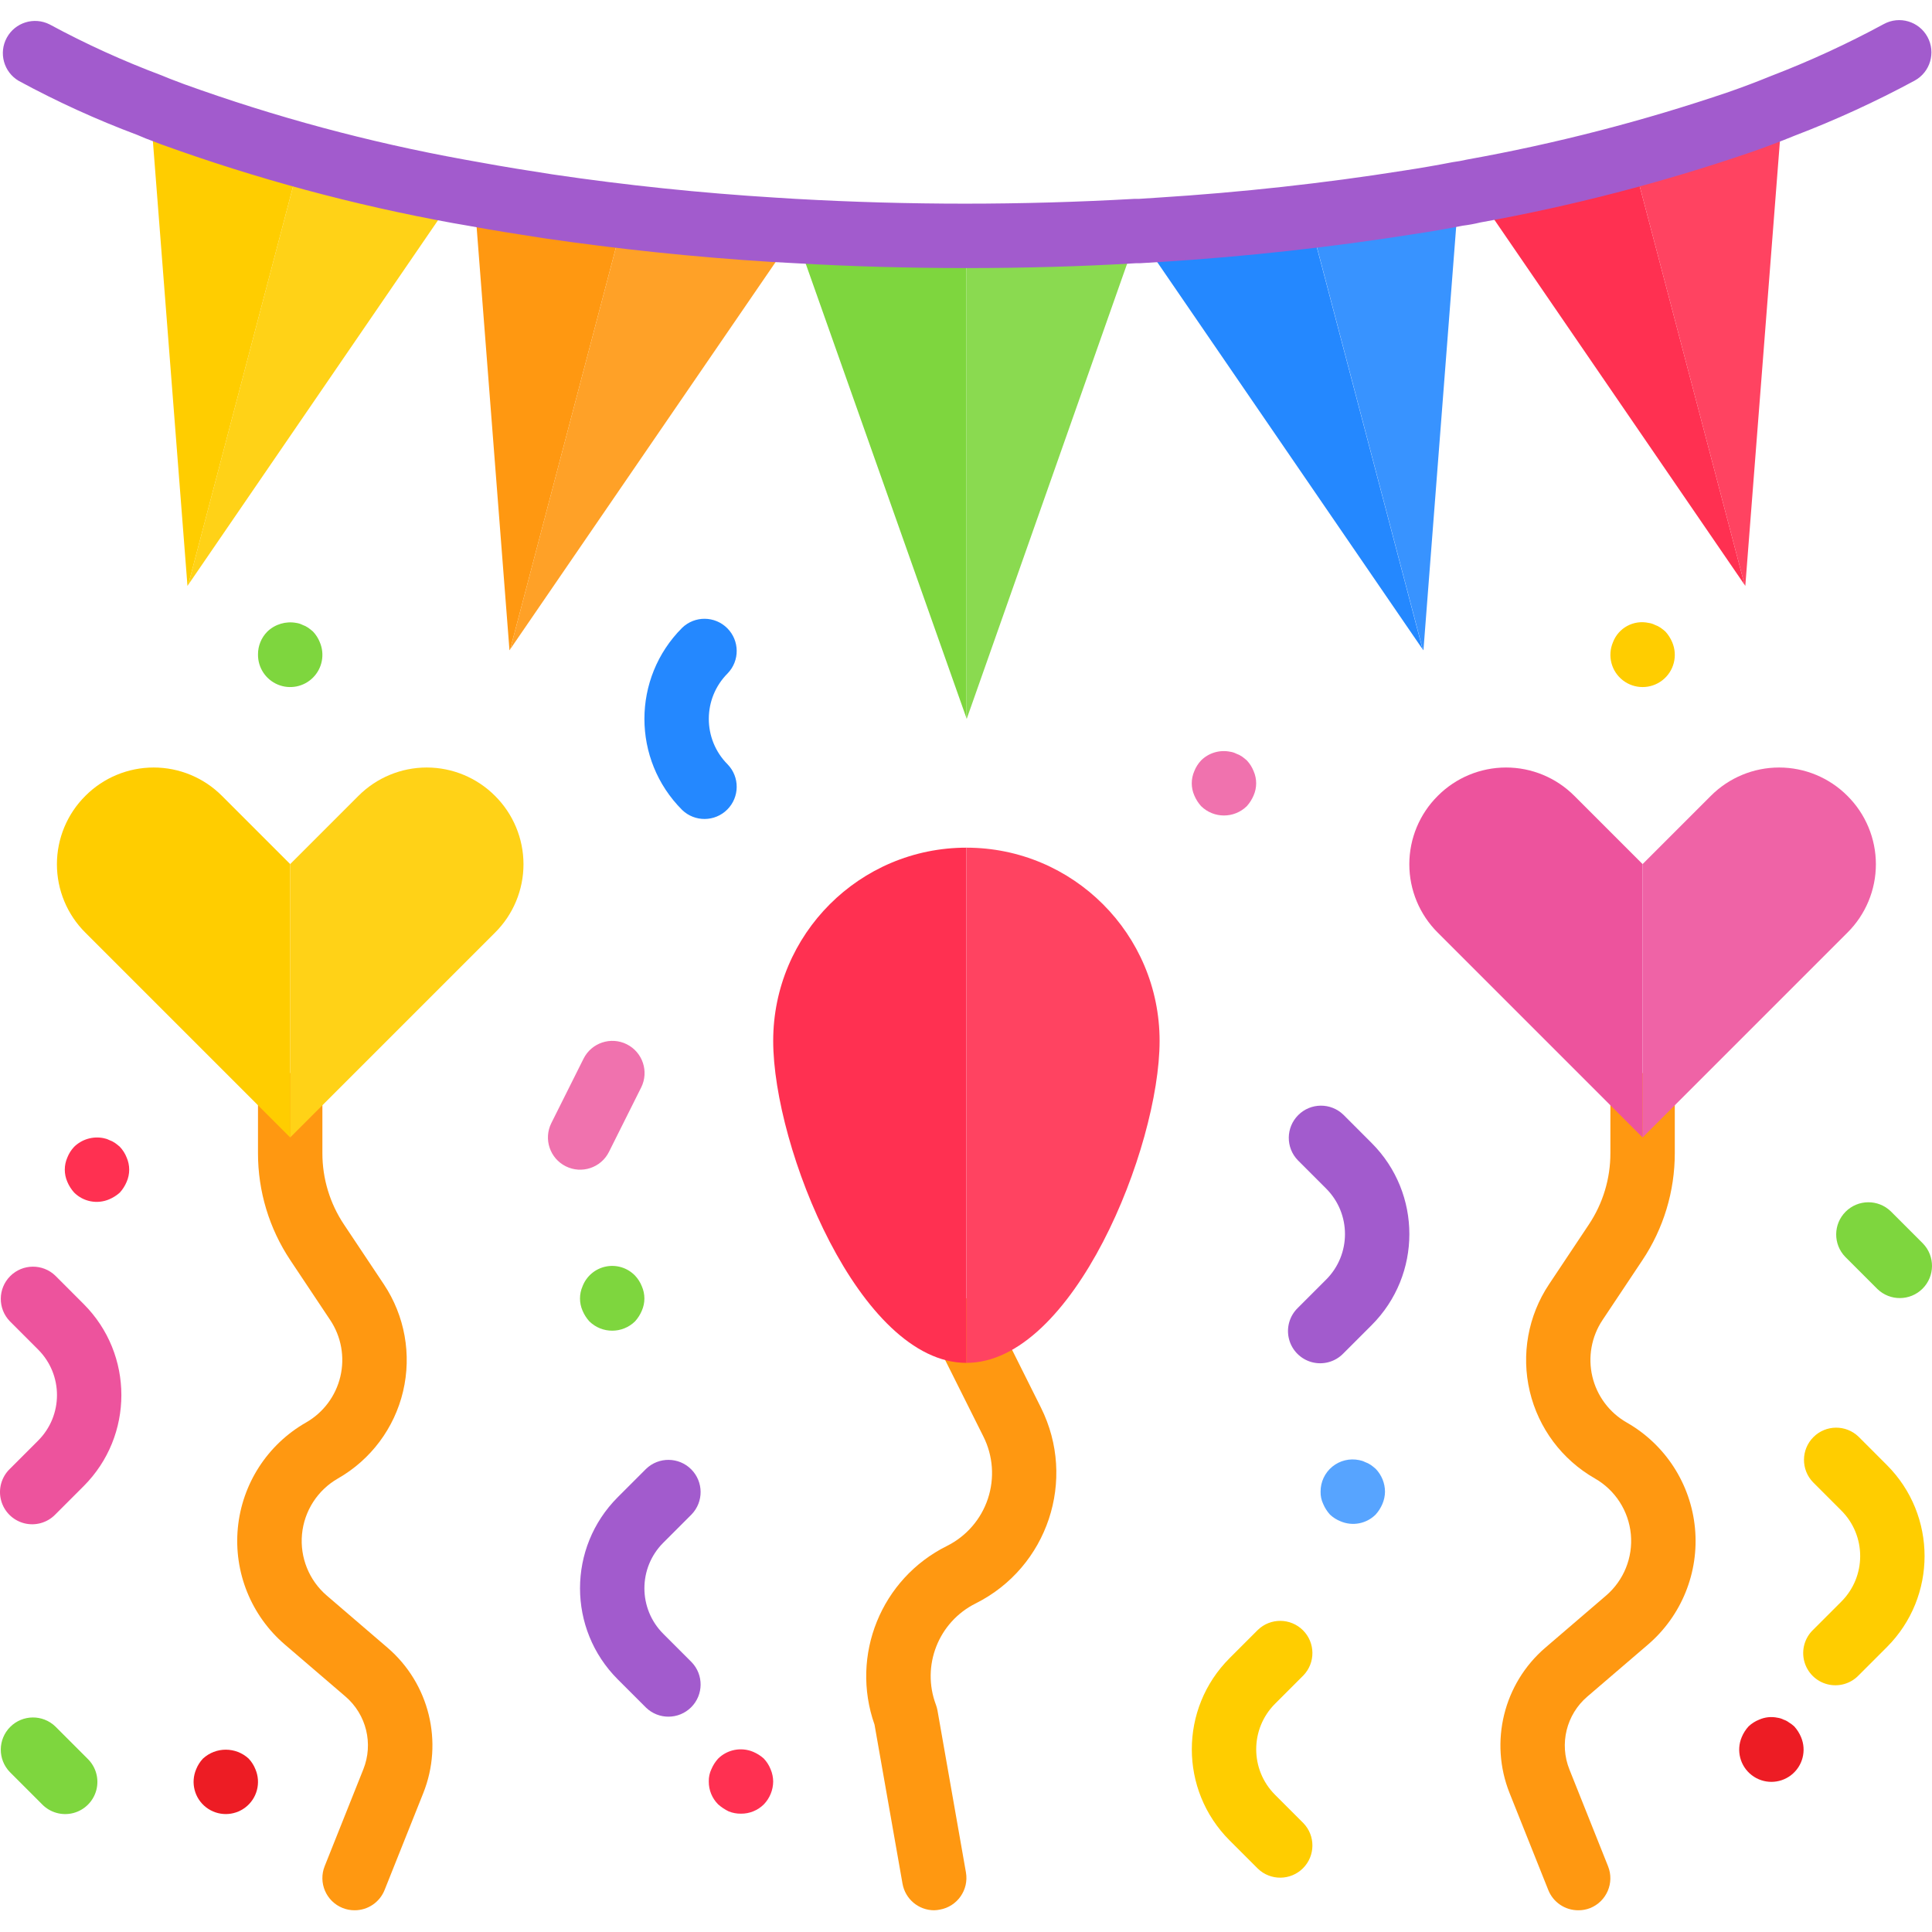 <svg height="480pt" viewBox="0 -5 480 480" width="480pt" xmlns="http://www.w3.org/2000/svg"><path d="m136.098 46.242c-6.238-.957-12.32-1.918-18.32-3.039l8.801 113.359.176-.254 28.336-107.664c-6.391-.762-12.809-1.488-18.992-2.402zm0 0" fill="#ff9811"/><path d="m197.297 52.402c-1.758-.078-3.438-.238-5.199-.32-12.703-.797-24.969-2.016-37.008-3.438l-28.336 107.664 70.785-103.266zm0 0" fill="#ffa127"/><path d="m74.852 33.547-28.098 106.762 67.023-97.824c-13.68-2.578-26.664-5.586-38.926-8.938zm0 0" fill="#ffd217"/><path d="m42.816 23.363c-1.84-.719-3.68-1.359-5.52-2.16l9.281 119.359.176-.254 28.098-106.762c-11.344-3.094-22.082-6.496-32.035-10.184zm0 0" fill="#ffcd00"/><path d="m366.34 42.402 67.102 97.906-28.102-106.785c-12.297 3.328-25.242 6.336-39 8.879zm0 0" fill="#ff3051"/><path d="m442.898 21.285c-3.52 1.438-7.121 2.797-10.801 4.078-8.422 2.938-17.414 5.602-26.758 8.16l28.102 106.785.176.254zm0 0" fill="#ff4361"/><path d="m288.098 52.082c-1.758.082-3.438.242-5.199.32l-.238.641 70.781 103.266-28.336-107.68c-12.031 1.43-24.297 2.656-37.008 3.453zm0 0" fill="#2488ff"/><path d="m362.418 43.125c-4.078.797-8.238 1.52-12.48 2.16-8.062 1.277-16.422 2.336-24.801 3.344l28.336 107.68.176.254zm0 0" fill="#3893ff"/><path d="m282.66 53.043-.402-.641c-13.758.801-27.758 1.199-42.16 1.199v119.777l.082.223zm0 0" fill="#8ada50"/><path d="m197.938 52.402-.398.641 42.559 120.336v-119.777c-14.398 0-28.398-.398-42.16-1.199zm0 0" fill="#7ed63e"/><path d="m88.098 469.602c-1.016.004-2.023-.188-2.969-.566-4.105-1.637-6.102-6.297-4.461-10.398l9.598-24.051c2.547-6.355.766-13.625-4.43-18.086l-15.059-12.914c-8.371-7.172-12.73-17.965-11.688-28.938 1.043-10.973 7.355-20.754 16.93-26.223 4.309-2.457 7.402-6.598 8.543-11.426 1.141-4.832.227-9.918-2.527-14.043l-9.891-14.844c-5.258-7.879-8.059-17.145-8.047-26.621v-11.891c0-4.418 3.582-8 8-8 4.418 0 8 3.582 8 8v11.891c-.008 6.32 1.863 12.496 5.375 17.75l9.891 14.84c5.211 7.82 6.941 17.449 4.781 26.594-2.16 9.141-8.016 16.98-16.176 21.641-5.051 2.887-8.383 8.051-8.934 13.844-.547 5.793 1.754 11.492 6.176 15.273l15.055 12.922c10.398 8.914 13.969 23.461 8.879 36.176l-9.598 24.039c-1.219 3.047-4.168 5.039-7.449 5.031zm0 0" fill="#ff9811"/><path d="m197.297 52.402.242.641.398-.641zm0 0" fill="#ffcd00"/><path d="m282.258 52.402.402.641.238-.641zm0 0" fill="#ffcd00"/><path d="m392.098 469.602c-3.273.004-6.219-1.992-7.43-5.031l-9.602-24.047c-5.086-12.719-1.512-27.262 8.887-36.176l15.043-12.906c4.422-3.781 6.73-9.48 6.184-15.277-.551-5.793-3.883-10.961-8.938-13.848-8.156-4.66-14.016-12.5-16.176-21.641-2.16-9.145-.426-18.773 4.785-26.594l9.887-14.84c3.508-5.254 5.375-11.434 5.359-17.75v-11.891c0-4.418 3.582-8 8-8 4.418 0 8 3.582 8 8v11.891c.008 9.477-2.797 18.742-8.062 26.621l-9.891 14.844c-2.75 4.125-3.668 9.211-2.527 14.043 1.141 4.828 4.234 8.969 8.547 11.426 9.586 5.469 15.91 15.258 16.949 26.242 1.043 10.984-3.332 21.789-11.719 28.961l-15.039 12.895c-5.199 4.457-6.984 11.73-4.441 18.086l9.602 24.059c1.641 4.105-.359 8.762-4.465 10.398-.941.367-1.941.547-2.953.535zm0 0" fill="#ff9811"/><path d="m232.098 469.602c-3.883 0-7.199-2.793-7.871-6.613l-6.953-39.512c-6.078-17.223 1.645-36.27 18-44.395 4.812-2.402 8.469-6.621 10.164-11.723s1.293-10.672-1.125-15.477l-11.367-22.742c-1.973-3.957-.371-8.762 3.586-10.738 3.953-1.973 8.762-.371 10.734 3.586l11.359 22.742c8.93 17.902 1.684 39.656-16.199 48.625-9.281 4.613-13.559 15.504-9.895 25.199.172.465.301.945.391 1.434l7.062 40.191c.766 4.352-2.141 8.5-6.492 9.262-.461.094-.926.148-1.395.16zm0 0" fill="#ff9811"/><path d="m333.754 271.945c-3.137-3.031-8.129-2.988-11.215.098-3.086 3.086-3.129 8.078-.098 11.215l7.031 7.035c6.246 6.246 6.246 16.375 0 22.621l-7.031 7.031c-2.078 2.012-2.914 4.984-2.18 7.781.73 2.797 2.914 4.98 5.711 5.715 2.797.73 5.773-.102 7.781-2.184l7.031-7.031c12.492-12.496 12.492-32.75 0-45.246zm0 0" fill="#a25bcd"/><path d="m461.754 351.945c-3.137-3.031-8.129-2.988-11.215.098-3.086 3.086-3.129 8.078-.098 11.215l7.031 7.035c6.246 6.246 6.246 16.375 0 22.621l-7.031 7.031c-2.078 2.012-2.914 4.984-2.18 7.781.73 2.797 2.914 4.98 5.711 5.715 2.797.73 5.773-.102 7.781-2.184l7.031-7.031c12.492-12.496 12.492-32.75 0-45.246zm0 0" fill="#ffcd00"/><path d="m323.816 411.258c3.035-3.137 2.992-8.129-.094-11.215-3.086-3.086-8.078-3.129-11.215-.098l-7.035 7.035c-12.492 12.496-12.492 32.75 0 45.246l7.035 7.031c3.137 3.031 8.129 2.988 11.215-.098 3.086-3.086 3.129-8.074.094-11.215l-7.031-7.031c-6.246-6.246-6.246-16.375 0-22.621zm0 0" fill="#ffcd00"/><path d="m171.816 371.258c3.035-3.137 2.992-8.129-.094-11.215-3.086-3.086-8.078-3.129-11.215-.098l-7.035 7.035c-12.492 12.496-12.492 32.75 0 45.246l7.035 7.031c3.137 3.031 8.129 2.988 11.215-.098 3.086-3.086 3.129-8.074.094-11.215l-7.031-7.031c-6.246-6.246-6.246-16.375 0-22.621zm0 0" fill="#a25bcd"/><path d="m240.098 61.602c-14.48 0-28.801-.406-42.625-1.215l-5.766-.312c-19.129-1.184-38.199-3.199-56.801-5.918-6.398-.984-12.535-1.953-18.617-3.082l-3.871-.672c-24.633-4.48-48.844-11.02-72.383-19.543l-1.898-.727c-1.344-.496-2.68-1.008-4-1.602-10.125-3.789-19.973-8.277-29.477-13.434-3.73-2.188-5.043-6.941-2.969-10.734 2.074-3.793 6.785-5.25 10.641-3.297 8.969 4.848 18.258 9.078 27.805 12.656 1.449.617 2.539 1.031 3.641 1.441l1.953.742c22.629 8.168 45.898 14.43 69.566 18.723l3.922.703c5.977 1.102 12 2.062 18.129 3.008 18.078 2.672 36.695 4.617 55.277 5.758l5.059.312c28.023 1.586 56.113 1.586 84.133 0h1.113l4.801-.312c20.617-1.301 41.168-3.559 60.977-6.703 4.184-.633 8.238-1.336 12.207-2.109 1.18-.152 2.352-.363 3.512-.633 22.078-3.961 43.828-9.574 65.066-16.801 3.539-1.23 7.008-2.543 10.398-3.93 9.648-3.699 19.043-8.02 28.129-12.941 3.879-2.121 8.738-.691 10.859 3.188 2.117 3.879.691 8.742-3.188 10.859-9.664 5.219-19.656 9.801-29.914 13.719-3.504 1.434-7.199 2.84-11.047 4.168-21.84 7.461-44.215 13.262-66.93 17.352-1.438.352-2.898.617-4.367.801-3.672.73-7.941 1.465-12.297 2.121-20.246 3.199-41.301 5.543-62.543 6.879l-5.344.328h-.992c-13.359.801-27.68 1.207-42.16 1.207zm0 0" fill="#a25bcd"/><path d="m180.785 184.914c-6.246-6.246-6.246-16.375 0-22.621 3.031-3.141 2.988-8.129-.098-11.215s-8.074-3.129-11.215-.098c-12.492 12.496-12.492 32.75 0 45.246 3.141 3.031 8.129 2.988 11.215-.098 3.086-3.086 3.129-8.074.098-11.215zm0 0" fill="#2488ff"/><path d="m13.754 311.945c-3.137-3.031-8.129-2.988-11.215.098-3.086 3.086-3.129 8.078-.098 11.215l7.031 7.035c6.246 6.246 6.246 16.375 0 22.621l-7.031 7.031c-2.078 2.012-2.914 4.984-2.18 7.781.73 2.797 2.914 4.98 5.711 5.715 2.797.73 5.773-.102 7.781-2.184l7.031-7.031c12.492-12.496 12.492-32.75 0-45.246zm0 0" fill="#ed539d"/><path d="m151.297 281.18 8-16c1.977-3.953.371-8.762-3.582-10.738-3.953-1.973-8.762-.367-10.738 3.586l-8 16c-1.973 3.953-.367 8.762 3.586 10.734 3.953 1.977 8.762.371 10.734-3.582zm0 0" fill="#f072ae"/><path d="m469.754 295.945c-3.137-3.031-8.129-2.988-11.215.098-3.086 3.086-3.129 8.078-.098 11.215l8 8c3.141 3.031 8.129 2.988 11.215-.098 3.086-3.086 3.129-8.074.098-11.215zm0 0" fill="#7ed63e"/><path d="m157.777 311.922c-1.871-1.938-4.602-2.789-7.242-2.254-2.645.535-4.828 2.379-5.797 4.895-.852 1.938-.852 4.145 0 6.082.406.965.977 1.859 1.68 2.641 3.156 3.094 8.207 3.094 11.359 0 .707-.781 1.273-1.676 1.68-2.641.855-1.938.855-4.145 0-6.082-.387-.977-.957-1.875-1.68-2.641zm0 0" fill="#7ed63e"/><path d="m340.578 358.965c-.445-.305-.93-.547-1.441-.723-.453-.23-.938-.391-1.438-.48-2.359-.5-4.816.094-6.684 1.617-1.863 1.523-2.938 3.816-2.918 6.223-.027 1.051.191 2.094.641 3.043.406.965.977 1.859 1.68 2.641.766.723 1.66 1.293 2.641 1.68 2.977 1.273 6.43.609 8.719-1.68.707-.781 1.273-1.676 1.68-2.641.41-.965.629-1.996.641-3.043-.012-2.121-.844-4.156-2.32-5.68-.379-.34-.781-.66-1.199-.957zm0 0" fill="#57a4ff"/><path d="m308.578 182.965c-.445-.305-.93-.547-1.441-.723-.477-.242-.992-.406-1.527-.48-2.609-.52-5.309.289-7.199 2.16-.723.766-1.293 1.664-1.68 2.641-.855 1.938-.855 4.145 0 6.082.406.965.977 1.859 1.68 2.641 3.156 3.094 8.207 3.094 11.359 0 .703-.781 1.273-1.676 1.68-2.641.855-1.938.855-4.145 0-6.082-.387-.977-.957-1.875-1.68-2.641-.379-.34-.777-.66-1.191-.957zm0 0" fill="#f072ae"/><path d="m412.578 150.965c-.445-.305-.93-.547-1.441-.723-.477-.242-.992-.406-1.527-.48-3.738-.82-7.512 1.223-8.871 4.801-1.426 3.352-.414 7.242 2.469 9.465 2.883 2.227 6.902 2.227 9.781 0 2.883-2.223 3.898-6.113 2.469-9.465-.406-.969-.973-1.859-1.68-2.641-.379-.34-.781-.66-1.199-.957zm0 0" fill="#ffcd00"/><path d="m445.777 423.922c-.391-.359-.82-.684-1.277-.957-.41-.316-.871-.562-1.363-.723-.477-.242-.992-.406-1.527-.48-1.527-.324-3.121-.156-4.551.48-.98.387-1.875.957-2.641 1.68-.707.781-1.273 1.672-1.68 2.641-1.426 3.352-.414 7.242 2.469 9.465 2.883 2.227 6.902 2.227 9.781 0 2.883-2.223 3.898-6.113 2.469-9.465-.406-.969-.973-1.859-1.68-2.641zm0 0" fill="#ed1c24"/><path d="m189.777 431.922c-.777-.703-1.672-1.27-2.641-1.68-2.977-1.25-6.418-.59-8.719 1.68-.707.781-1.273 1.672-1.68 2.641-.449.949-.668 1.992-.641 3.039-.02 2.129.816 4.176 2.32 5.684.797.703 1.684 1.293 2.641 1.758.969.383 2 .574 3.039.559 2.129.02 4.176-.816 5.68-2.316 1.473-1.527 2.305-3.562 2.32-5.684-.012-1.043-.23-2.078-.641-3.039-.387-.977-.957-1.875-1.68-2.641zm0 0" fill="#ff3051"/><path d="m61.777 431.922c-3.207-2.957-8.152-2.957-11.359 0-.723.766-1.293 1.664-1.68 2.641-1.426 3.352-.414 7.242 2.469 9.465 2.883 2.227 6.902 2.227 9.781 0 2.883-2.223 3.898-6.113 2.469-9.465-.387-.977-.957-1.875-1.68-2.641zm0 0" fill="#ed1c24"/><path d="m29.777 279.922c-.379-.34-.781-.66-1.199-.957-.445-.305-.93-.547-1.441-.723-.453-.23-.938-.391-1.438-.48-2.637-.523-5.359.285-7.281 2.16-.723.766-1.293 1.664-1.68 2.641-.855 1.938-.855 4.145 0 6.082.406.965.977 1.859 1.68 2.641 2.289 2.289 5.742 2.953 8.719 1.68.969-.41 1.863-.977 2.641-1.68.707-.781 1.273-1.676 1.68-2.641.855-1.938.855-4.145 0-6.082-.387-.977-.957-1.875-1.68-2.641zm0 0" fill="#ff3051"/><path d="m76.578 150.965c-.445-.305-.93-.547-1.441-.723-.477-.242-.992-.406-1.527-.48-2.605-.484-5.289.32-7.199 2.16-1.496 1.512-2.328 3.555-2.312 5.68-.039 3.258 1.902 6.211 4.906 7.473 3 1.262 6.469.574 8.766-1.734s2.965-5.781 1.688-8.777c-.387-.977-.957-1.875-1.68-2.641-.379-.34-.781-.66-1.199-.957zm0 0" fill="#7ed63e"/><path d="m13.754 423.945c-3.137-3.031-8.129-2.988-11.215.098-3.086 3.086-3.129 8.078-.098 11.215l8 8c2.008 2.082 4.984 2.914 7.781 2.184 2.797-.734 4.98-2.918 5.715-5.715.73-2.797-.105-5.77-2.184-7.781zm0 0" fill="#7ed63e"/><path d="m55.137 192.723c-4.492-4.504-10.594-7.039-16.957-7.039-6.367 0-12.469 2.535-16.961 7.039-4.531 4.496-7.078 10.617-7.078 17 0 6.383 2.547 12.504 7.078 17l50.879 50.879v-67.918zm0 0" fill="#ffcd00"/><path d="m122.977 192.723c-4.492-4.504-10.594-7.039-16.957-7.039s-12.469 2.535-16.961 7.039l-16.961 16.961v67.918l50.879-50.879c4.531-4.496 7.082-10.617 7.082-17 0-6.383-2.551-12.504-7.082-17zm0 0" fill="#ffd217"/><path d="m192.098 253.602c0 26.512 21.488 80 48 80v-128c-26.508 0-48 21.492-48 48zm0 0" fill="#ff3051"/><path d="m240.098 205.602v128c26.512 0 48-53.488 48-80 0-26.508-21.488-48-48-48zm0 0" fill="#ff4361"/><path d="m391.137 192.723c-4.492-4.504-10.594-7.039-16.957-7.039-6.367 0-12.469 2.535-16.961 7.039-4.531 4.496-7.078 10.617-7.078 17 0 6.383 2.547 12.504 7.078 17l50.879 50.879v-67.918zm0 0" fill="#ed539d"/><path d="m458.977 192.723c-4.492-4.504-10.594-7.039-16.957-7.039s-12.469 2.535-16.961 7.039l-16.961 16.961v67.918l50.879-50.879c4.531-4.496 7.082-10.617 7.082-17 0-6.383-2.551-12.504-7.082-17zm0 0" fill="#ef63a6"/></svg>